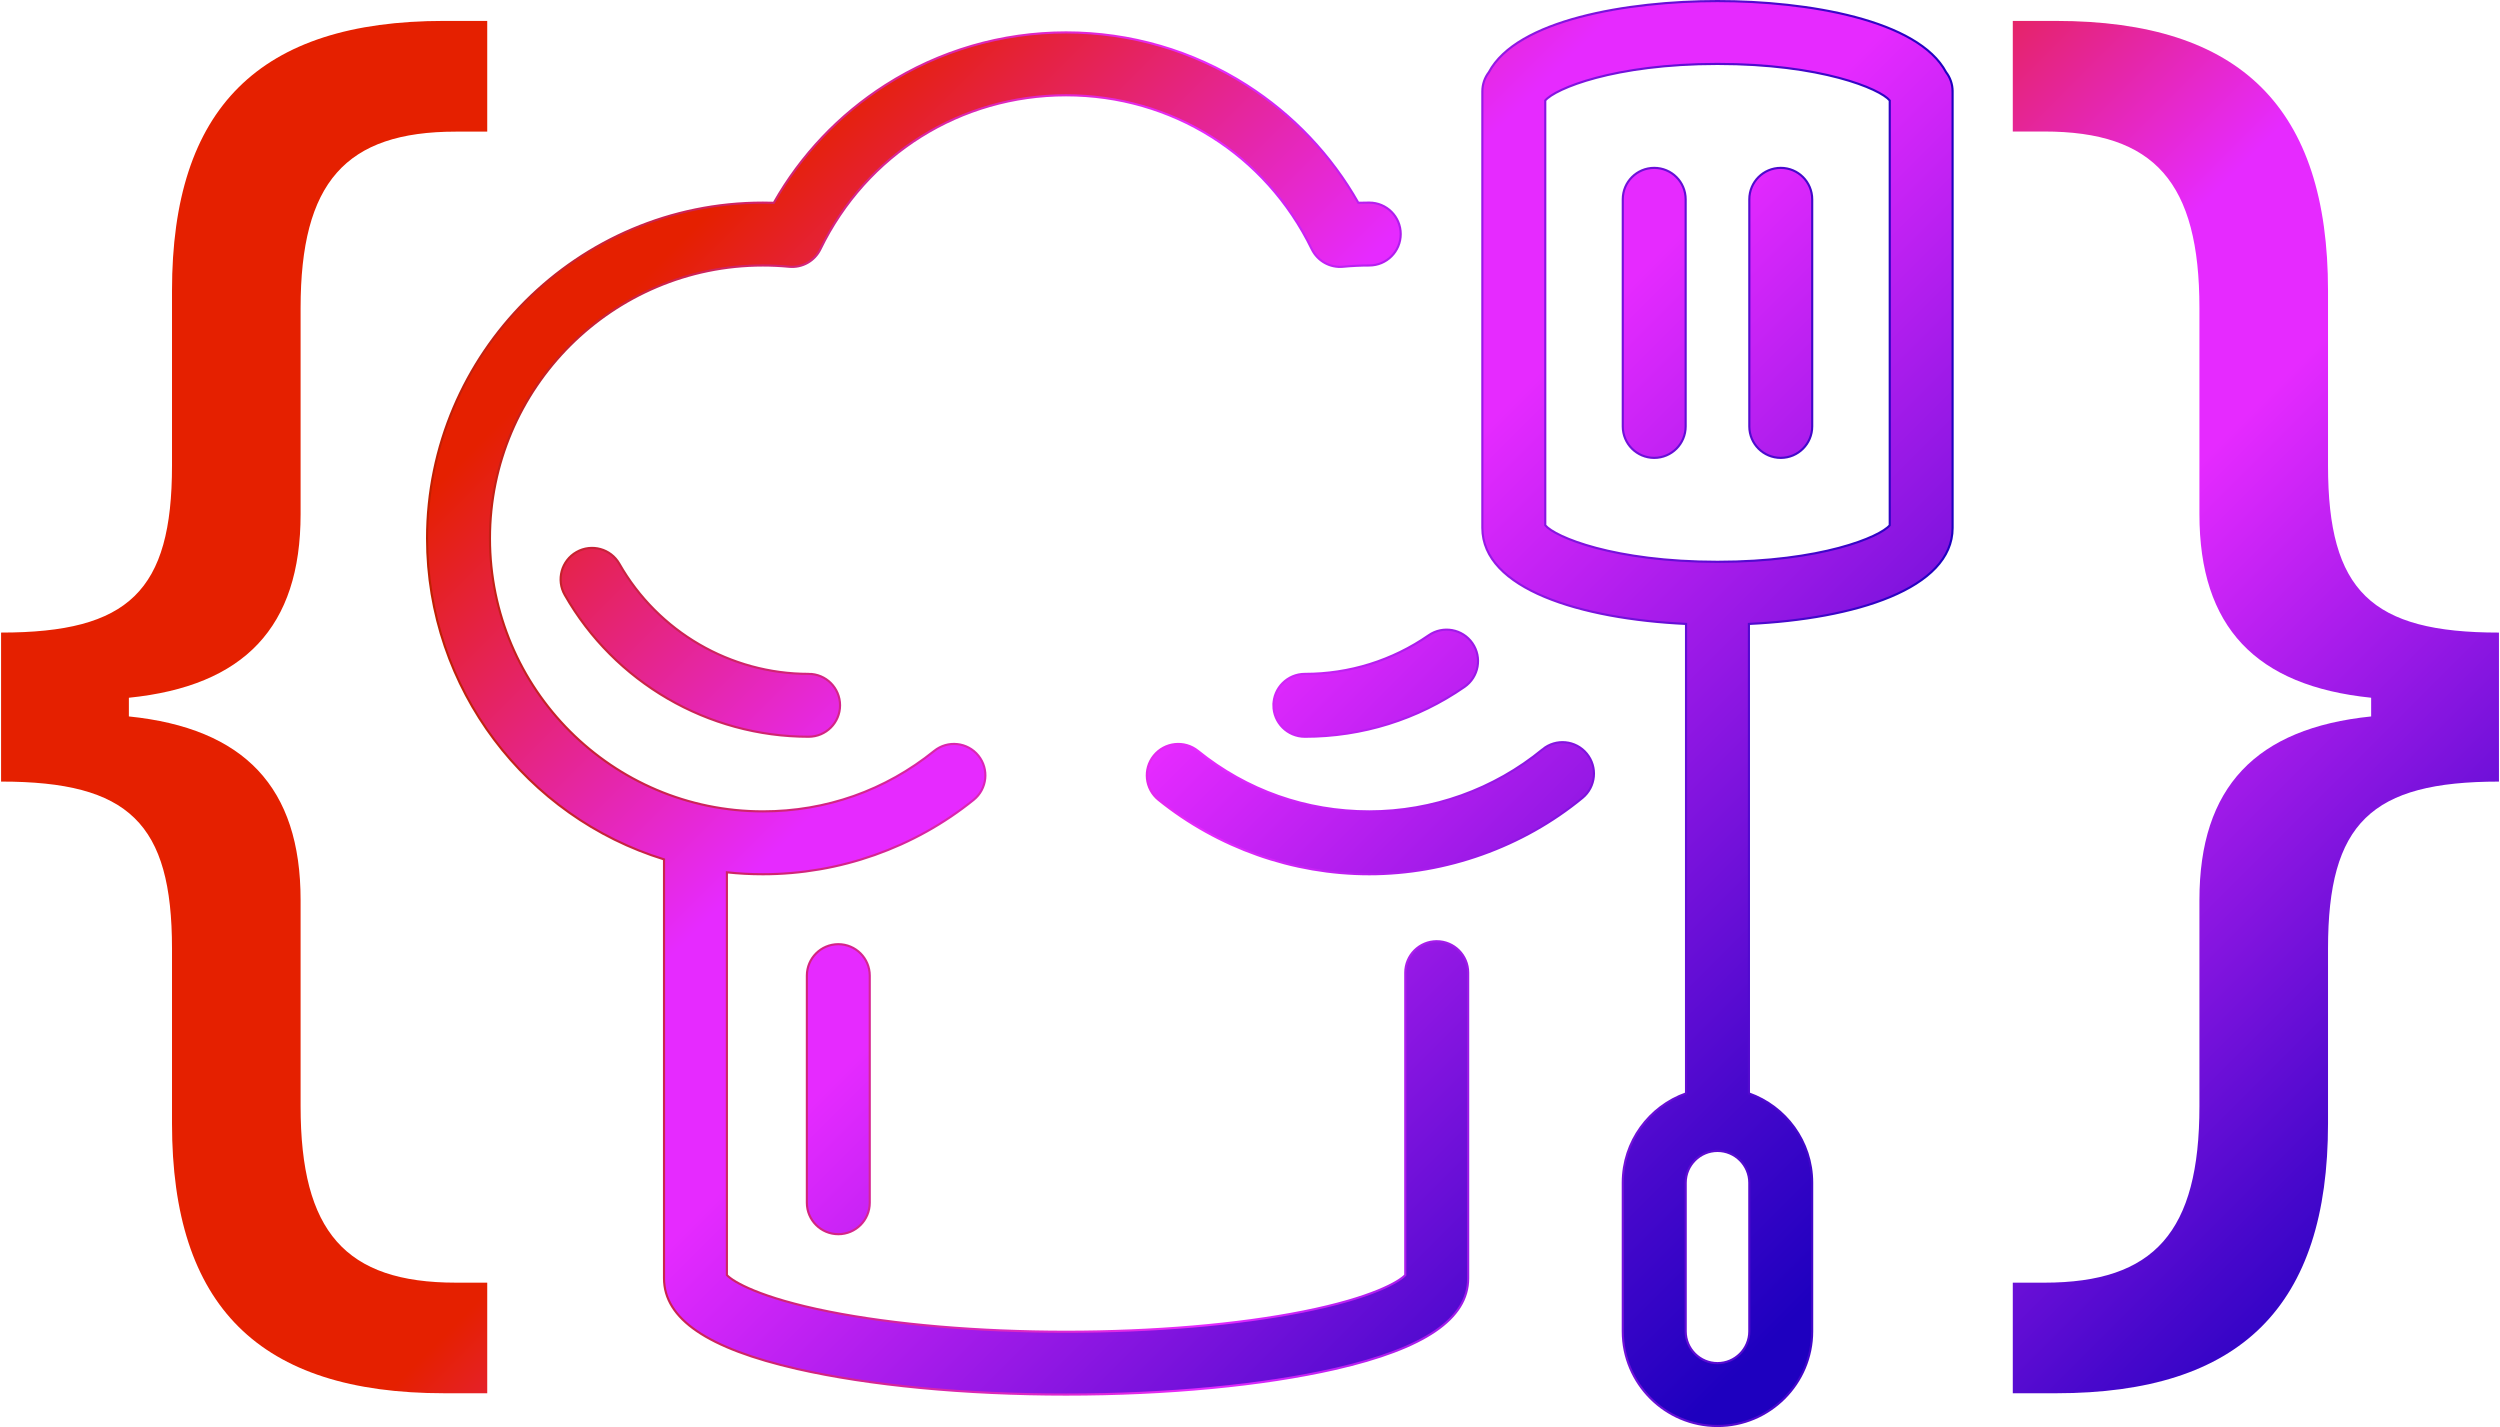 <?xml version="1.0" encoding="UTF-8"?><svg id="Capa_1" xmlns="http://www.w3.org/2000/svg" xmlns:xlink="http://www.w3.org/1999/xlink" viewBox="0 0 1163.35 664.07"><defs><style>.cls-1{fill:url(#linear-gradient-3);stroke-width:0px;}.cls-2{fill:url(#linear-gradient);stroke:url(#linear-gradient-2);stroke-miterlimit:10;}</style><linearGradient id="linear-gradient" x1="336.71" y1="47.97" x2="884.88" y2="596.14" gradientUnits="userSpaceOnUse"><stop offset=".04" stop-color="#e52000"/><stop offset=".18" stop-color="#e52478"/><stop offset=".34" stop-color="#e62aff"/><stop offset=".46" stop-color="#e62aff"/><stop offset=".59" stop-color="#b11eee"/><stop offset=".85" stop-color="#4808cc"/><stop offset=".97" stop-color="#1e00bf"/></linearGradient><linearGradient id="linear-gradient-2" x1="198.23" y1="332.04" x2="909.12" y2="332.04" gradientUnits="userSpaceOnUse"><stop offset="0" stop-color="#bf2000"/><stop offset=".51" stop-color="#e62aff"/><stop offset=".63" stop-color="#b11eee"/><stop offset=".89" stop-color="#4808cc"/><stop offset="1" stop-color="#1e00bf"/></linearGradient><linearGradient id="linear-gradient-3" x1="520.81" y1="268.18" x2="1008.46" y2="755.83" xlink:href="#linear-gradient"/></defs><path class="cls-2" d="M376.28,313.58c8.08,0,14.63,6.55,14.63,14.63s-6.55,14.63-14.63,14.63c-46.81,0-90.29-25.29-113.48-66-4-7.02-1.55-15.95,5.47-19.95,7.02-4,15.95-1.55,19.95,5.47,18,31.6,51.75,51.23,88.07,51.23ZM375.47,454v105.69c0,8.08,6.55,14.63,14.63,14.63s14.63-6.55,14.63-14.63v-105.69c0-8.08-6.55-14.63-14.63-14.63s-14.63,6.55-14.63,14.63ZM592.57,328.21c0,8.08,6.55,14.63,14.63,14.63,26.71,0,52.4-8.02,74.29-23.19,6.64-4.6,8.29-13.71,3.69-20.35-4.6-6.64-13.72-8.29-20.35-3.69-16.97,11.76-36.89,17.98-57.62,17.98-8.08,0-14.63,6.55-14.63,14.63ZM668.56,437.99c-8.08,0-14.63,6.55-14.63,14.63v140.73c-2.86,3.05-15.28,10.53-47.45,16.95-30.46,6.07-69.66,9.42-110.39,9.42s-79.93-3.35-110.39-9.42c-32.17-6.41-44.59-13.9-47.45-16.95v-187.42c5.5.59,11.09.89,16.75.89,35.6,0,70.44-12.3,98.09-34.63,6.28-5.07,7.27-14.28,2.19-20.57-5.07-6.28-14.28-7.27-20.57-2.19-22.79,18.4-50.36,28.13-79.71,28.13-70.03,0-127.01-56.98-127.01-127.01s56.98-127.01,127.01-127.01c4.01,0,8.12.2,12.22.59,6.09.58,11.88-2.68,14.54-8.17,21.45-44.18,65.26-71.62,114.32-71.62s92.88,27.44,114.33,71.62c2.67,5.49,8.47,8.75,14.54,8.17,4.1-.39,8.21-.59,12.22-.59,8.08,0,14.63-6.55,14.63-14.63s-6.55-14.63-14.63-14.63c-1.68,0-3.38.03-5.08.08-12.56-22.17-30.38-40.98-51.97-54.78-25.08-16.03-54.14-24.5-84.04-24.5s-58.95,8.47-84.04,24.51c-21.6,13.8-39.41,32.61-51.97,54.78-1.7-.06-3.4-.08-5.08-.08-86.16,0-156.26,70.1-156.26,156.26,0,70.16,46.48,129.67,110.26,149.35v194.95c0,18.85,20.24,32.64,61.88,42.17,33.62,7.69,78.08,11.93,125.22,11.93s91.6-4.24,125.22-11.93c41.64-9.53,61.88-23.33,61.88-42.17v-142.24c0-8.08-6.55-14.63-14.63-14.63ZM828.66,78.12c-8.08,0-14.63,6.55-14.63,14.63v105.69c0,8.08,6.55,14.63,14.63,14.63s14.63-6.55,14.63-14.63v-105.69c0-8.08-6.55-14.63-14.63-14.63ZM717.81,348.7c-22.63,18.61-51.26,28.87-80.63,28.87s-56.92-9.73-79.71-28.13c-6.28-5.07-15.49-4.09-20.57,2.19-5.07,6.28-4.09,15.49,2.19,20.57,27.66,22.33,62.49,34.62,98.09,34.62s71.36-12.62,99.21-35.53c6.24-5.13,7.14-14.35,2-20.59-5.13-6.24-14.35-7.14-20.59-2ZM908.62,42.51v203.15c0,28.31-45.53,42.38-94.78,44.68v218.47c17.13,6.05,29.43,22.39,29.43,41.56v69.14c0,24.29-19.77,44.06-44.06,44.06s-44.06-19.76-44.06-44.06v-69.14c0-19.17,12.31-35.52,29.43-41.56v-218.47c-49.24-2.3-94.78-16.37-94.78-44.68V42.51c0-3.35,1.13-6.45,3.03-8.91C705.76,9.27,757.16.5,799.22.5s93.43,8.77,106.36,33.08c1.91,2.47,3.04,5.57,3.04,8.93ZM799.22,535.57h0c-8.16,0-14.8,6.64-14.8,14.81v69.14c0,8.16,6.64,14.8,14.8,14.8s14.81-6.64,14.81-14.8v-69.14c0-8.16-6.64-14.81-14.81-14.81ZM879.37,46.76c-4.5-5.41-31.9-17.01-80.15-17.01s-75.63,11.59-80.15,17v197.68c4.53,5.42,31.92,17,80.15,17s75.62-11.58,80.15-17V46.76ZM769.77,78.12c-8.08,0-14.63,6.55-14.63,14.63v105.69c0,8.08,6.55,14.63,14.63,14.63s14.63-6.55,14.63-14.63v-105.69c0-8.08-6.55-14.63-14.63-14.63Z"/><path class="cls-1" d="M59.97,333.39v-8.7c53.65-5.44,79.91-32.83,79.91-85.41v-95.93c0-58.4,20.82-82.1,72.28-82.1h14.57V9.73h-20.07c-86.05,0-126.62,40.52-126.62,125.56v81.35c0,58.4-20.07,77.72-79.54,77.72v69.34c59.47,0,79.54,19.32,79.54,77.72v81.35c0,85.04,40.52,125.56,126.62,125.56h20.07v-51.46h-14.57c-51.46,0-72.28-23.7-72.28-82.1v-95.98c0-52.53-26.26-79.91-79.91-85.41M1103.39,324.69v8.7c-53.65,5.5-79.91,32.88-79.91,85.41v95.98c0,58.4-20.82,82.1-72.28,82.1h-14.57v51.46h20.07c86.11,0,126.62-40.52,126.62-125.56v-81.35c0-58.4,20.07-77.72,79.54-77.72v-69.34c-59.47,0-79.54-19.32-79.54-77.72v-81.35c0-85.04-40.57-125.56-126.62-125.56h-20.07v51.46h14.57c51.46,0,72.28,23.7,72.28,82.1v95.98c0,52.53,26.26,79.91,79.91,85.41"/></svg>
